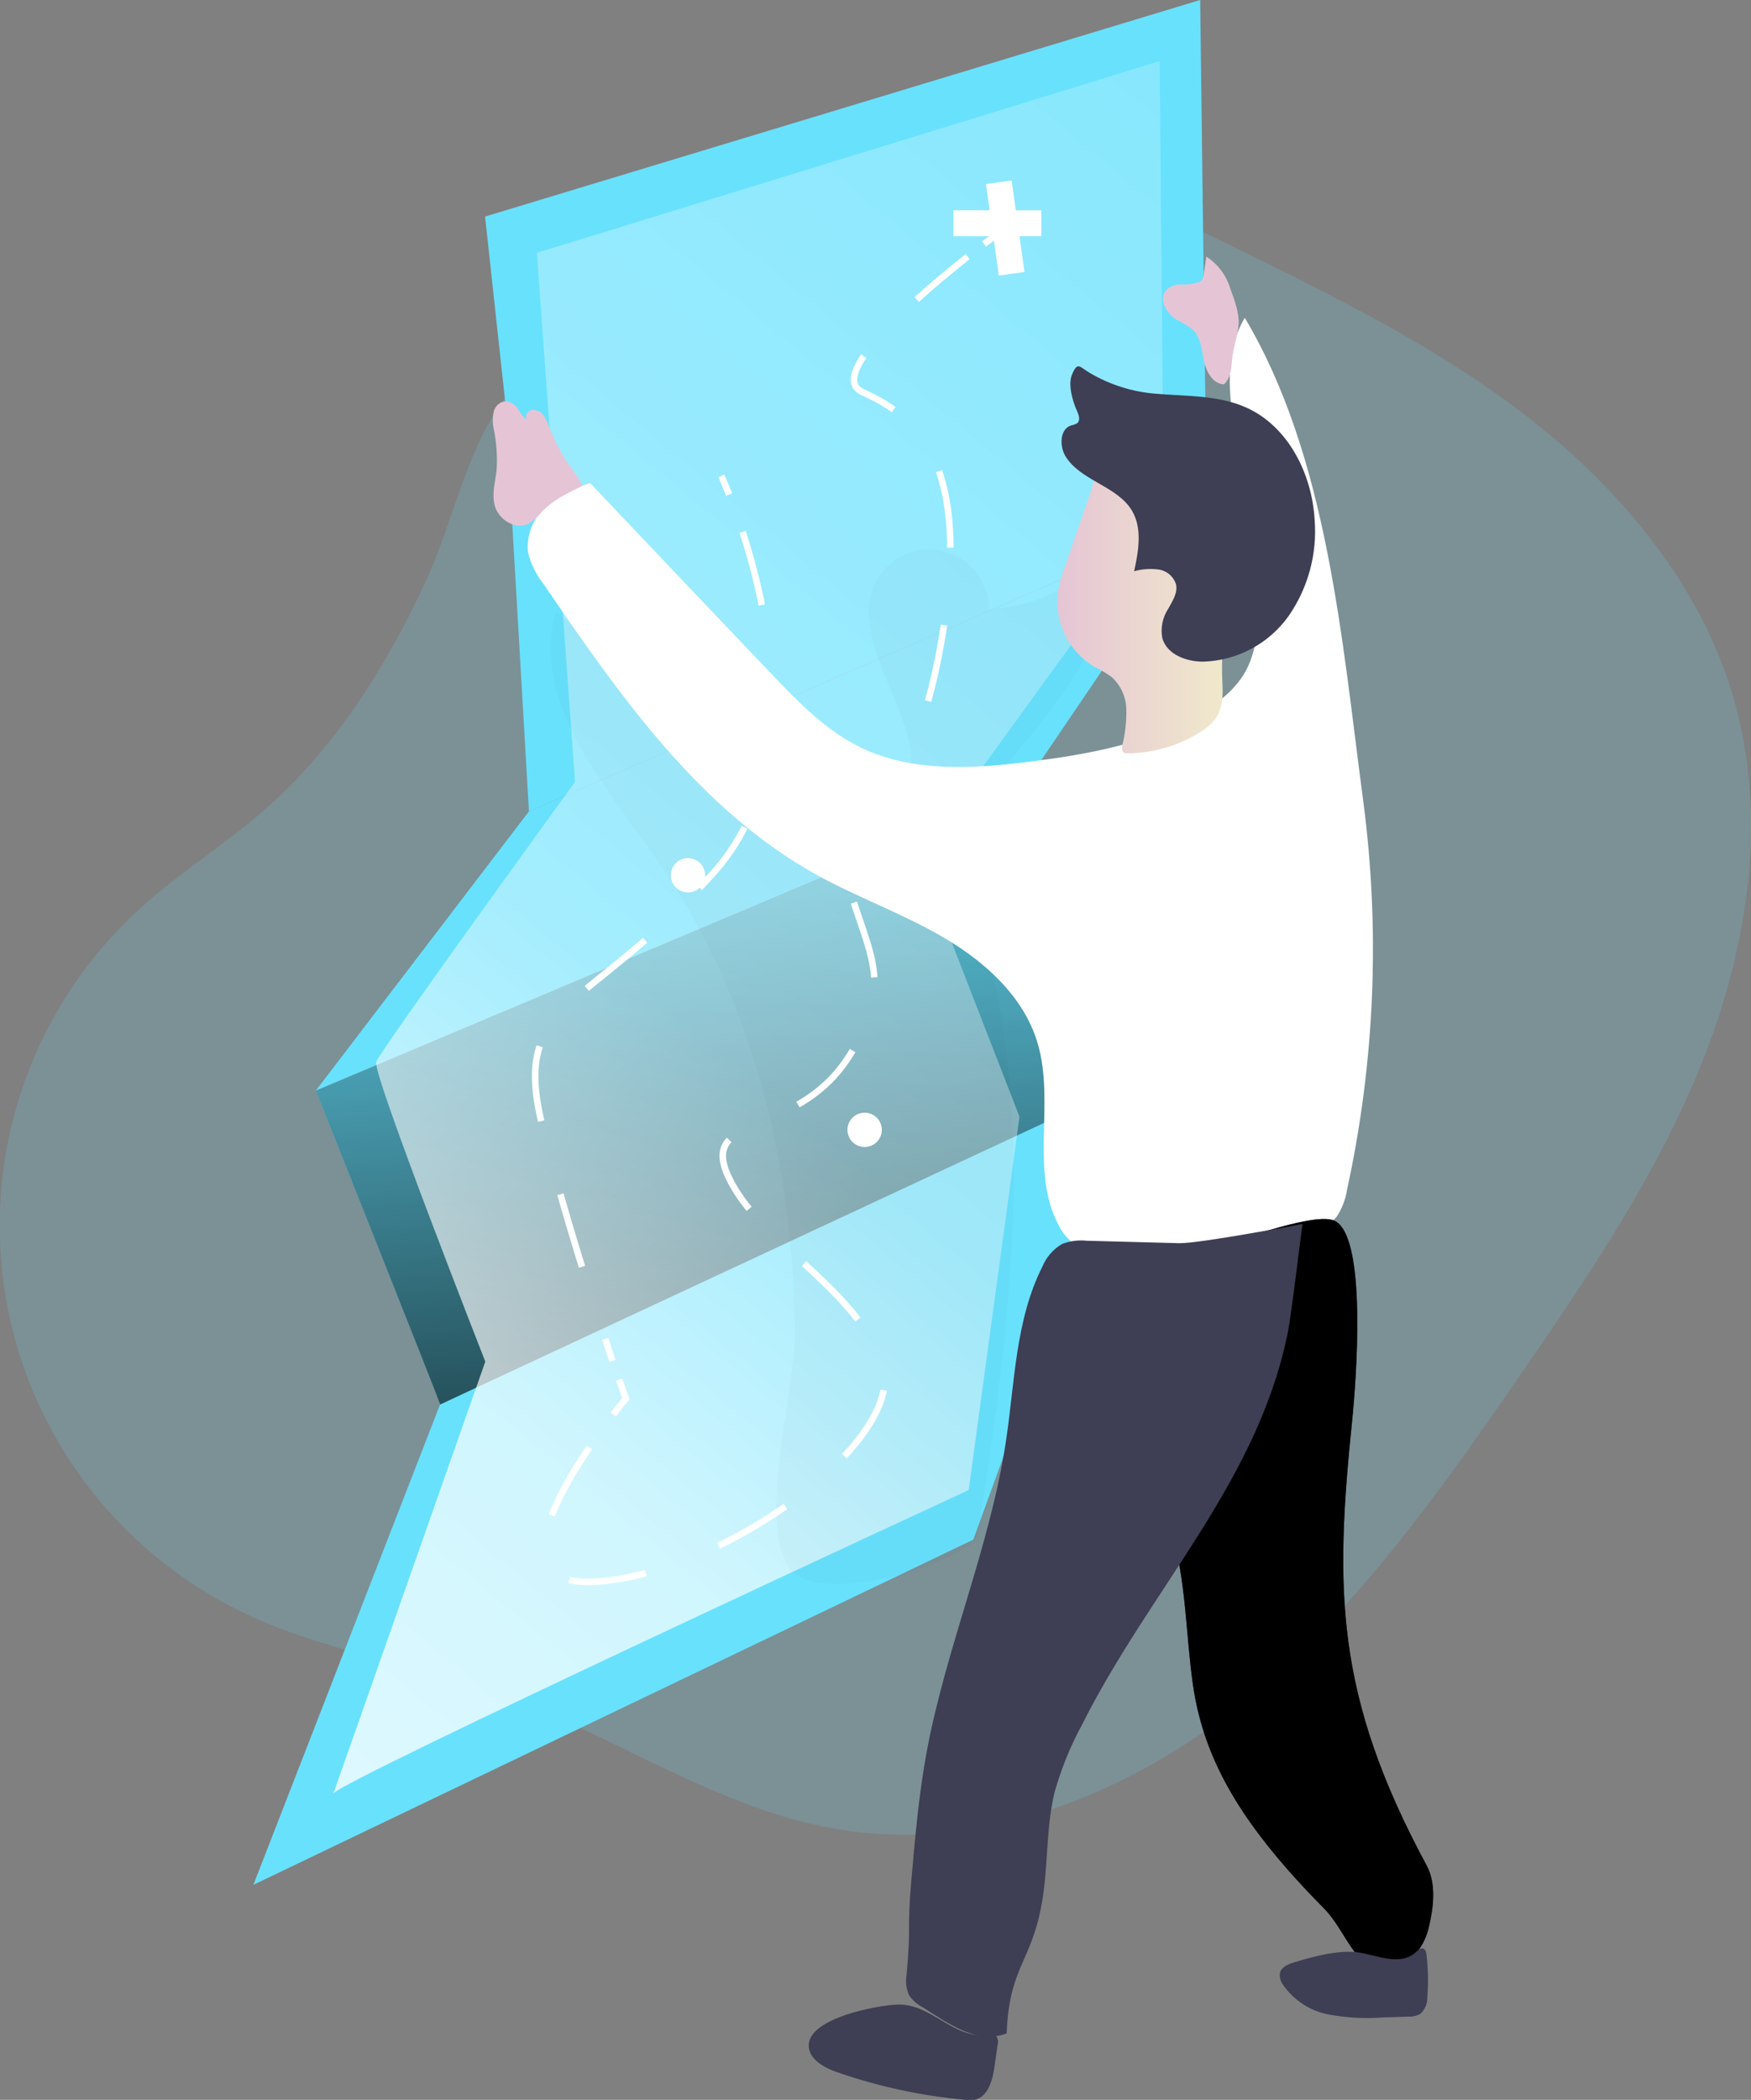 <svg width="156" height="187" viewBox="0 0 156 187" fill="none" xmlns="http://www.w3.org/2000/svg">
<rect x="0" y="0" width="156" height="187" fill="#808080" stroke="none"/>
<g clip-path="url(#clip0)">
<path opacity="0.18" d="M23.34 72.319C19.875 75.311 15.955 77.753 12.558 80.824C7.908 85.029 4.365 90.31 2.239 96.203C0.113 102.095 -0.53 108.419 0.367 114.617C1.263 120.816 3.672 126.7 7.38 131.752C11.089 136.804 15.985 140.869 21.637 143.591C28.927 147.106 37.13 148.225 44.751 150.966C54.904 154.628 64.081 161.161 74.732 162.918C87.437 165.01 100.483 159.816 110.531 151.777C120.579 143.738 128.116 133.072 135.417 122.486C141.639 113.473 147.839 104.309 151.833 94.115C155.827 83.92 157.489 72.47 154.391 61.972C151.45 52.034 144.432 43.634 136.245 37.247C128.058 30.861 118.624 26.263 109.278 21.681C102.349 18.291 95.184 14.839 87.453 14.515C74.014 13.961 56.219 24.328 46.701 33.445C41.863 38.079 40.7 45.805 37.937 51.752C34.384 59.43 29.803 66.727 23.34 72.319Z" fill="#68E1FD"/>
<path d="M39.216 125.054L22.575 167.851L86.714 137.11L101.715 95.778L39.216 125.054Z" fill="#68E1FD"/>
<path d="M39.216 125.075C38.891 124.102 28.146 97.133 28.146 97.133L90.656 70.817L98.47 97.457L39.216 125.075Z" fill="#68E1FD"/>
<path d="M39.216 125.075C38.891 124.102 28.146 97.133 28.146 97.133L90.656 70.817L98.47 97.457L39.216 125.075Z" fill="url(#paint0_linear)"/>
<path d="M47.126 72.256L28.146 97.112L90.661 70.796L107.528 45.941L47.126 72.256Z" fill="#68E1FD"/>
<path d="M45.003 35.715L43.215 19.285L106.925 1.52588e-05L107.234 24.49L107.527 45.941L47.125 72.256L45.003 35.715Z" fill="#68E1FD"/>
<path d="M45.003 35.715L43.215 19.285L106.925 1.52588e-05L107.234 24.49L107.527 45.941L47.125 72.256L45.003 35.715Z" fill="url(#paint1_linear)"/>
<path d="M47.833 22.513L51.23 69.63C51.23 69.63 33.859 93.539 33.514 94.58C33.168 95.621 43.236 121.256 43.236 121.256C43.236 121.256 29.341 160.774 29.693 159.733C30.044 158.692 86.3 132.696 86.3 132.696L90.828 99.445L81.797 76.221L103.68 46.061L103.319 5.44L47.833 22.513Z" fill="url(#paint2_linear)"/>
<path opacity="0.44" d="M58.494 76.529C53.777 69.787 47.272 62.407 49.526 54.493C58.68 61.736 69.005 67.366 80.057 71.142C84.318 65.848 74.952 57.877 78.034 51.83C78.578 50.768 79.464 49.92 80.55 49.423C81.636 48.925 82.859 48.807 84.02 49.089C85.181 49.37 86.214 50.033 86.951 50.972C87.688 51.911 88.086 53.07 88.082 54.263C90.322 54.143 92.508 53.528 94.481 52.462C96.453 51.395 98.163 49.904 99.487 48.096C99.765 57.244 92.642 64.671 86.588 71.55C85.796 72.449 84.979 73.438 84.864 74.625C84.769 75.609 85.173 76.566 85.545 77.487C93.04 95.945 90.168 116.763 87.175 136.456C87.175 138.863 72.609 143.513 70.188 139.475C67.52 135.018 70.89 123.678 70.827 118.552C70.654 103.744 67.095 88.769 58.494 76.529Z" fill="url(#paint3_linear)"/>
<path d="M52.582 43.022C51.14 43.454 49.802 44.177 48.651 45.145C48.08 45.636 47.635 46.255 47.353 46.953C47.072 47.65 46.961 48.404 47.031 49.152C47.275 50.181 47.742 51.143 48.399 51.971C55.155 61.868 62.294 72.125 72.793 77.926C76.514 79.976 80.561 81.409 84.214 83.575C87.867 85.74 91.243 88.832 92.443 92.901C94.015 98.163 91.725 104.267 94.319 109.116C94.656 109.817 95.173 110.416 95.818 110.853C96.62 111.263 97.507 111.481 98.407 111.491C104.64 112.014 111.176 112.411 116.894 109.88C117.744 109.565 118.5 109.04 119.09 108.352C119.572 107.616 119.888 106.785 120.018 105.915C122.491 94.548 122.975 82.84 121.449 71.309C119.536 56.941 118.304 40.762 110.898 28.298C108.623 32.179 109.771 37.048 110.552 41.479C111.134 44.806 111.469 48.169 111.805 51.532C112.088 54.341 112.329 57.359 110.945 59.823C109.981 61.533 108.324 62.762 106.621 63.719C102.097 66.241 96.872 67.187 91.73 67.831C86.693 68.464 81.336 68.793 76.755 66.602C73.574 65.074 71.068 62.469 68.636 59.917C63.212 54.236 57.97 48.708 52.582 43.022Z" fill="white"/>
<path d="M94.88 50.439C94.614 51.144 94.409 51.87 94.267 52.61C94.077 53.926 94.28 55.269 94.851 56.471C95.421 57.673 96.334 58.68 97.475 59.368C98.023 59.633 98.549 59.943 99.047 60.293C99.444 60.658 99.763 61.098 99.986 61.587C100.21 62.077 100.332 62.606 100.347 63.144C100.371 64.218 100.253 65.291 99.996 66.335C99.943 66.596 99.933 66.947 100.179 67.057C100.255 67.083 100.335 67.093 100.415 67.088C102.701 67.078 104.939 66.433 106.878 65.226C107.494 64.878 108.021 64.393 108.419 63.808C109.032 62.762 108.943 61.507 108.885 60.314C108.791 57.176 109.331 54.038 109.131 50.899C108.932 47.761 107.805 44.455 105.195 42.698C104.069 41.964 102.77 41.537 101.427 41.458C100.52 41.39 98.643 41.291 97.904 41.934C97.501 42.29 97.38 43.215 97.207 43.702C96.935 44.486 96.664 45.271 96.395 46.056L94.88 50.439Z" fill="url(#paint4_linear)"/>
<path d="M102.82 35.05C105.593 35.301 108.492 35.155 111.034 36.295C114.781 37.98 116.883 42.196 117.124 46.286C117.36 49.305 116.554 52.313 114.839 54.812C113.972 56.044 112.828 57.057 111.5 57.77C110.172 58.484 108.695 58.879 107.187 58.923C105.688 58.923 103.963 58.29 103.554 56.831C103.384 55.924 103.571 54.987 104.078 54.215C104.451 53.541 104.933 52.819 104.781 52.066C104.678 51.713 104.474 51.398 104.195 51.158C103.916 50.919 103.573 50.765 103.208 50.716C102.484 50.623 101.748 50.675 101.044 50.868C101.432 49.074 101.788 47.081 100.86 45.496C99.545 43.257 96.243 42.828 94.906 40.6C94.382 39.685 94.429 38.205 95.43 37.885C95.624 37.852 95.811 37.782 95.981 37.681C96.284 37.409 96.101 36.923 95.933 36.552C95.577 35.762 95.142 34.292 95.488 33.413C96.012 32.1 96.169 32.697 97.17 33.256C98.899 34.261 100.828 34.873 102.82 35.05Z" fill="#3E3E54"/>
<path d="M48.897 37.964C48.781 37.589 48.604 37.236 48.373 36.918C48.25 36.764 48.088 36.646 47.903 36.577C47.718 36.508 47.519 36.49 47.325 36.526C47.231 36.552 47.145 36.6 47.072 36.664C47 36.728 46.942 36.808 46.904 36.897C46.866 36.986 46.848 37.082 46.852 37.179C46.856 37.276 46.881 37.371 46.926 37.456C46.63 37.132 46.363 36.782 46.13 36.41C46.013 36.22 45.853 36.059 45.663 35.942C45.472 35.825 45.257 35.754 45.034 35.736C44.782 35.762 44.545 35.867 44.357 36.036C44.168 36.206 44.039 36.43 43.986 36.677C43.878 37.172 43.878 37.684 43.986 38.178C44.23 39.372 44.318 40.592 44.248 41.808C44.143 42.855 43.802 43.948 44.064 44.978C44.379 46.26 45.904 47.227 47.089 46.642C47.536 46.363 47.932 46.009 48.258 45.595C49.306 44.507 50.538 43.932 51.864 43.278C51.591 42.447 50.752 41.594 50.291 40.804C49.759 39.892 49.293 38.943 48.897 37.964Z" fill="url(#paint5_linear)"/>
<path d="M109.608 25.693C109.255 24.524 108.5 23.518 107.475 22.853L107.239 24.49C107.23 24.641 107.181 24.787 107.098 24.913C107.026 25.003 106.932 25.071 106.825 25.112C106.302 25.285 105.751 25.36 105.2 25.332C104.926 25.322 104.653 25.377 104.404 25.491C104.154 25.605 103.935 25.777 103.764 25.991C103.648 26.236 103.599 26.508 103.623 26.778C103.647 27.049 103.743 27.308 103.9 27.529C104.118 27.892 104.413 28.203 104.765 28.439C105.279 28.695 105.772 28.993 106.238 29.328C106.977 30.008 107.05 31.117 107.25 32.095C107.449 33.073 108.041 34.187 109.042 34.229C109.613 33.706 109.703 32.864 109.76 32.095C109.839 31.002 110.284 29.956 110.352 28.884C110.421 27.811 109.938 26.64 109.608 25.693Z" fill="url(#paint6_linear)"/>
<path d="M127.099 166.119C127.99 167.772 127.718 169.885 127.277 171.716C126.837 173.547 125.396 175.278 123.519 175.404C120.762 175.587 119.945 171.967 118.005 170.006C111.013 162.923 107.292 157.138 106.275 149.993C105.636 145.458 105.678 140.798 104.378 136.394C103.366 132.978 101.568 129.845 100.525 126.456C99.094 121.811 99.121 116.868 99.152 112.009C102.506 111.66 105.847 111.194 109.174 110.612C111.129 110.277 117.088 107.997 118.833 108.687C121.868 109.932 120.809 123.139 120.464 126.529C118.923 141.53 118.923 150.956 127.099 166.119Z" fill="#3E3E54"/>
<path d="M127.099 166.119C127.99 167.772 127.718 169.885 127.277 171.716C126.837 173.547 125.396 175.278 123.519 175.404C120.762 175.587 119.945 171.967 118.005 170.006C111.013 162.923 107.292 157.138 106.275 149.993C105.636 145.458 105.678 140.798 104.378 136.394C103.366 132.978 101.568 129.845 100.525 126.456C99.094 121.811 99.121 116.868 99.152 112.009C102.506 111.66 105.847 111.194 109.174 110.612C111.129 110.277 117.088 107.997 118.833 108.687C121.868 109.932 120.809 123.139 120.464 126.529C118.923 141.53 118.923 150.956 127.099 166.119Z" fill="url(#paint7_linear)"/>
<path d="M89.686 181.079C89.917 174.802 92.155 174.698 92.978 168.447C93.365 165.486 93.25 162.447 93.968 159.555C94.562 157.465 95.387 155.448 96.426 153.54C102.533 141.41 111.999 132.042 114.719 118.74C115.075 116.993 115.935 109.566 116.05 108.996C116.05 108.996 106.81 110.758 105.043 110.711L96.809 110.492C96.068 110.414 95.319 110.513 94.623 110.779C93.831 111.247 93.213 111.96 92.862 112.809C90.462 117.569 90.415 123.103 89.618 128.37C88.192 137.832 84.256 146.756 82.531 156.171C81.855 159.895 81.525 163.671 81.195 167.437C80.786 172.145 81.195 171.099 80.776 175.806C80.663 176.428 80.732 177.069 80.975 177.653C81.288 178.13 81.722 178.516 82.233 178.772C84.591 180.263 87.086 182.088 89.686 181.079Z" fill="#3E3E54"/>
<path d="M72.054 182.088C72.001 183.354 73.395 184.128 74.596 184.542C78.276 185.82 82.099 186.643 85.98 186.995C86.258 187.034 86.541 187.034 86.819 186.995C88.019 186.749 88.428 185.269 88.601 184.055L88.884 182.041C88.917 181.924 88.923 181.8 88.902 181.68C88.881 181.56 88.834 181.445 88.763 181.346C88.58 181.157 88.271 181.199 88.003 181.231C84.858 181.597 82.93 178.338 79.869 178.521C78.05 178.605 72.164 179.709 72.054 182.088Z" fill="#3E3E54"/>
<path d="M115.269 174.766C114.745 174.923 114.168 175.174 114.032 175.697C113.982 176.067 114.078 176.442 114.299 176.743C115.246 178.118 116.695 179.068 118.335 179.389C119.962 179.696 121.622 179.785 123.273 179.656L125.479 179.588C125.844 179.607 126.206 179.525 126.527 179.353C126.731 179.171 126.892 178.947 127.001 178.697C127.11 178.447 127.163 178.176 127.156 177.904C127.262 176.622 127.239 175.332 127.088 174.054C127.062 173.855 127.01 173.625 126.826 173.531C126.643 173.437 126.365 173.651 126.182 173.819C124.667 175.184 122.581 174.049 120.882 173.85C119.074 173.672 116.962 174.243 115.269 174.766Z" fill="#3E3E54"/>
<path d="M64.26 42.379C64.26 42.379 64.538 42.98 64.957 44.042" stroke="white" stroke-width="0.58" stroke-miterlimit="10"/>
<path d="M66.157 47.363C68.568 54.78 71.545 68.809 63.589 77.701C52.361 90.254 45.553 88.905 48.279 100.109C50.155 107.835 52.996 116.533 54.568 121.188" stroke="white" stroke-width="0.58" stroke-miterlimit="10" stroke-dasharray="6.74 6.74"/>
<path d="M55.16 122.852C55.538 123.934 55.763 124.557 55.763 124.557C55.763 124.557 55.312 125.08 54.636 125.969" stroke="white" stroke-width="0.58" stroke-miterlimit="10"/>
<path d="M52.509 128.898C49.128 133.878 45.312 141.311 53.033 140.855C64.6 140.175 81.273 127.952 78.553 121.162C75.833 114.373 67.662 110.633 64.925 104.858C62.189 99.084 70.691 101.464 75.471 94.334C80.251 87.205 76.834 84.485 75.13 77.016C73.427 69.546 80.236 75.97 83.642 58.337C87.049 40.705 81.258 36.944 76.829 34.909C73.595 33.419 81.645 26.477 86.206 22.853" stroke="white" stroke-width="0.58" stroke-miterlimit="10" stroke-dasharray="6.92 6.92"/>
<path d="M87.668 21.733C88.554 21.053 89.109 20.645 89.109 20.645" stroke="white" stroke-width="0.58" stroke-miterlimit="10"/>
<path d="M88.983 16.231L90.131 24.38" stroke="white" stroke-width="2.31" stroke-miterlimit="10"/>
<path d="M84.942 19.882H92.773" stroke="white" stroke-width="2.31" stroke-miterlimit="10"/>
<path d="M77.033 102.144C77.878 102.144 78.563 101.46 78.563 100.616C78.563 99.773 77.878 99.089 77.033 99.089C76.188 99.089 75.502 99.773 75.502 100.616C75.502 101.46 76.188 102.144 77.033 102.144Z" fill="white"/>
<path d="M61.293 79.474C62.139 79.474 62.824 78.79 62.824 77.947C62.824 77.103 62.139 76.419 61.293 76.419C60.448 76.419 59.763 77.103 59.763 77.947C59.763 78.79 60.448 79.474 61.293 79.474Z" fill="white"/>
</g>
<defs>
<linearGradient id="paint0_linear" x1="60.837" y1="66.063" x2="67.957" y2="156.393" gradientUnits="userSpaceOnUse">
<stop stop-opacity="0"/>
<stop offset="0.99"/>
</linearGradient>
<linearGradient id="paint1_linear" x1="8909.92" y1="2434.3" x2="13318" y2="17713.4" gradientUnits="userSpaceOnUse">
<stop stop-opacity="0"/>
<stop offset="0.99"/>
</linearGradient>
<linearGradient id="paint2_linear" x1="191.385" y1="-71.403" x2="-38.085" y2="204.799" gradientUnits="userSpaceOnUse">
<stop offset="0.02" stop-color="white" stop-opacity="0"/>
<stop offset="0.58" stop-color="white" stop-opacity="0.39"/>
<stop offset="0.68" stop-color="white" stop-opacity="0.68"/>
<stop offset="1" stop-color="white"/>
</linearGradient>
<linearGradient id="paint3_linear" x1="-3276.26" y1="8192.99" x2="32155.4" y2="15576.3" gradientUnits="userSpaceOnUse">
<stop stop-opacity="0"/>
<stop offset="0.99"/>
</linearGradient>
<linearGradient id="paint4_linear" x1="94.188" y1="54.252" x2="109.173" y2="54.252" gradientUnits="userSpaceOnUse">
<stop stop-color="#E5C5D5"/>
<stop offset="0.42" stop-color="#EAD4D1"/>
<stop offset="1" stop-color="#F0E9CB"/>
</linearGradient>
<linearGradient id="paint5_linear" x1="991.983" y1="1008.09" x2="1113.11" y2="1008.09" gradientUnits="userSpaceOnUse">
<stop stop-color="#E5C5D5"/>
<stop offset="0.42" stop-color="#EAD4D1"/>
<stop offset="1" stop-color="#F0E9CB"/>
</linearGradient>
<linearGradient id="paint6_linear" x1="1674.86" y1="744.698" x2="1761.7" y2="744.698" gradientUnits="userSpaceOnUse">
<stop stop-color="#E5C5D5"/>
<stop offset="0.42" stop-color="#EAD4D1"/>
<stop offset="1" stop-color="#F0E9CB"/>
</linearGradient>
<linearGradient id="paint7_linear" x1="8633.55" y1="19468.4" x2="7304.64" y2="19310.9" gradientUnits="userSpaceOnUse">
<stop stop-opacity="0"/>
<stop offset="0.99"/>
</linearGradient>
<clipPath id="clip0">
<rect width="156" height="187" fill="white"/>
</clipPath>
</defs>
</svg>
